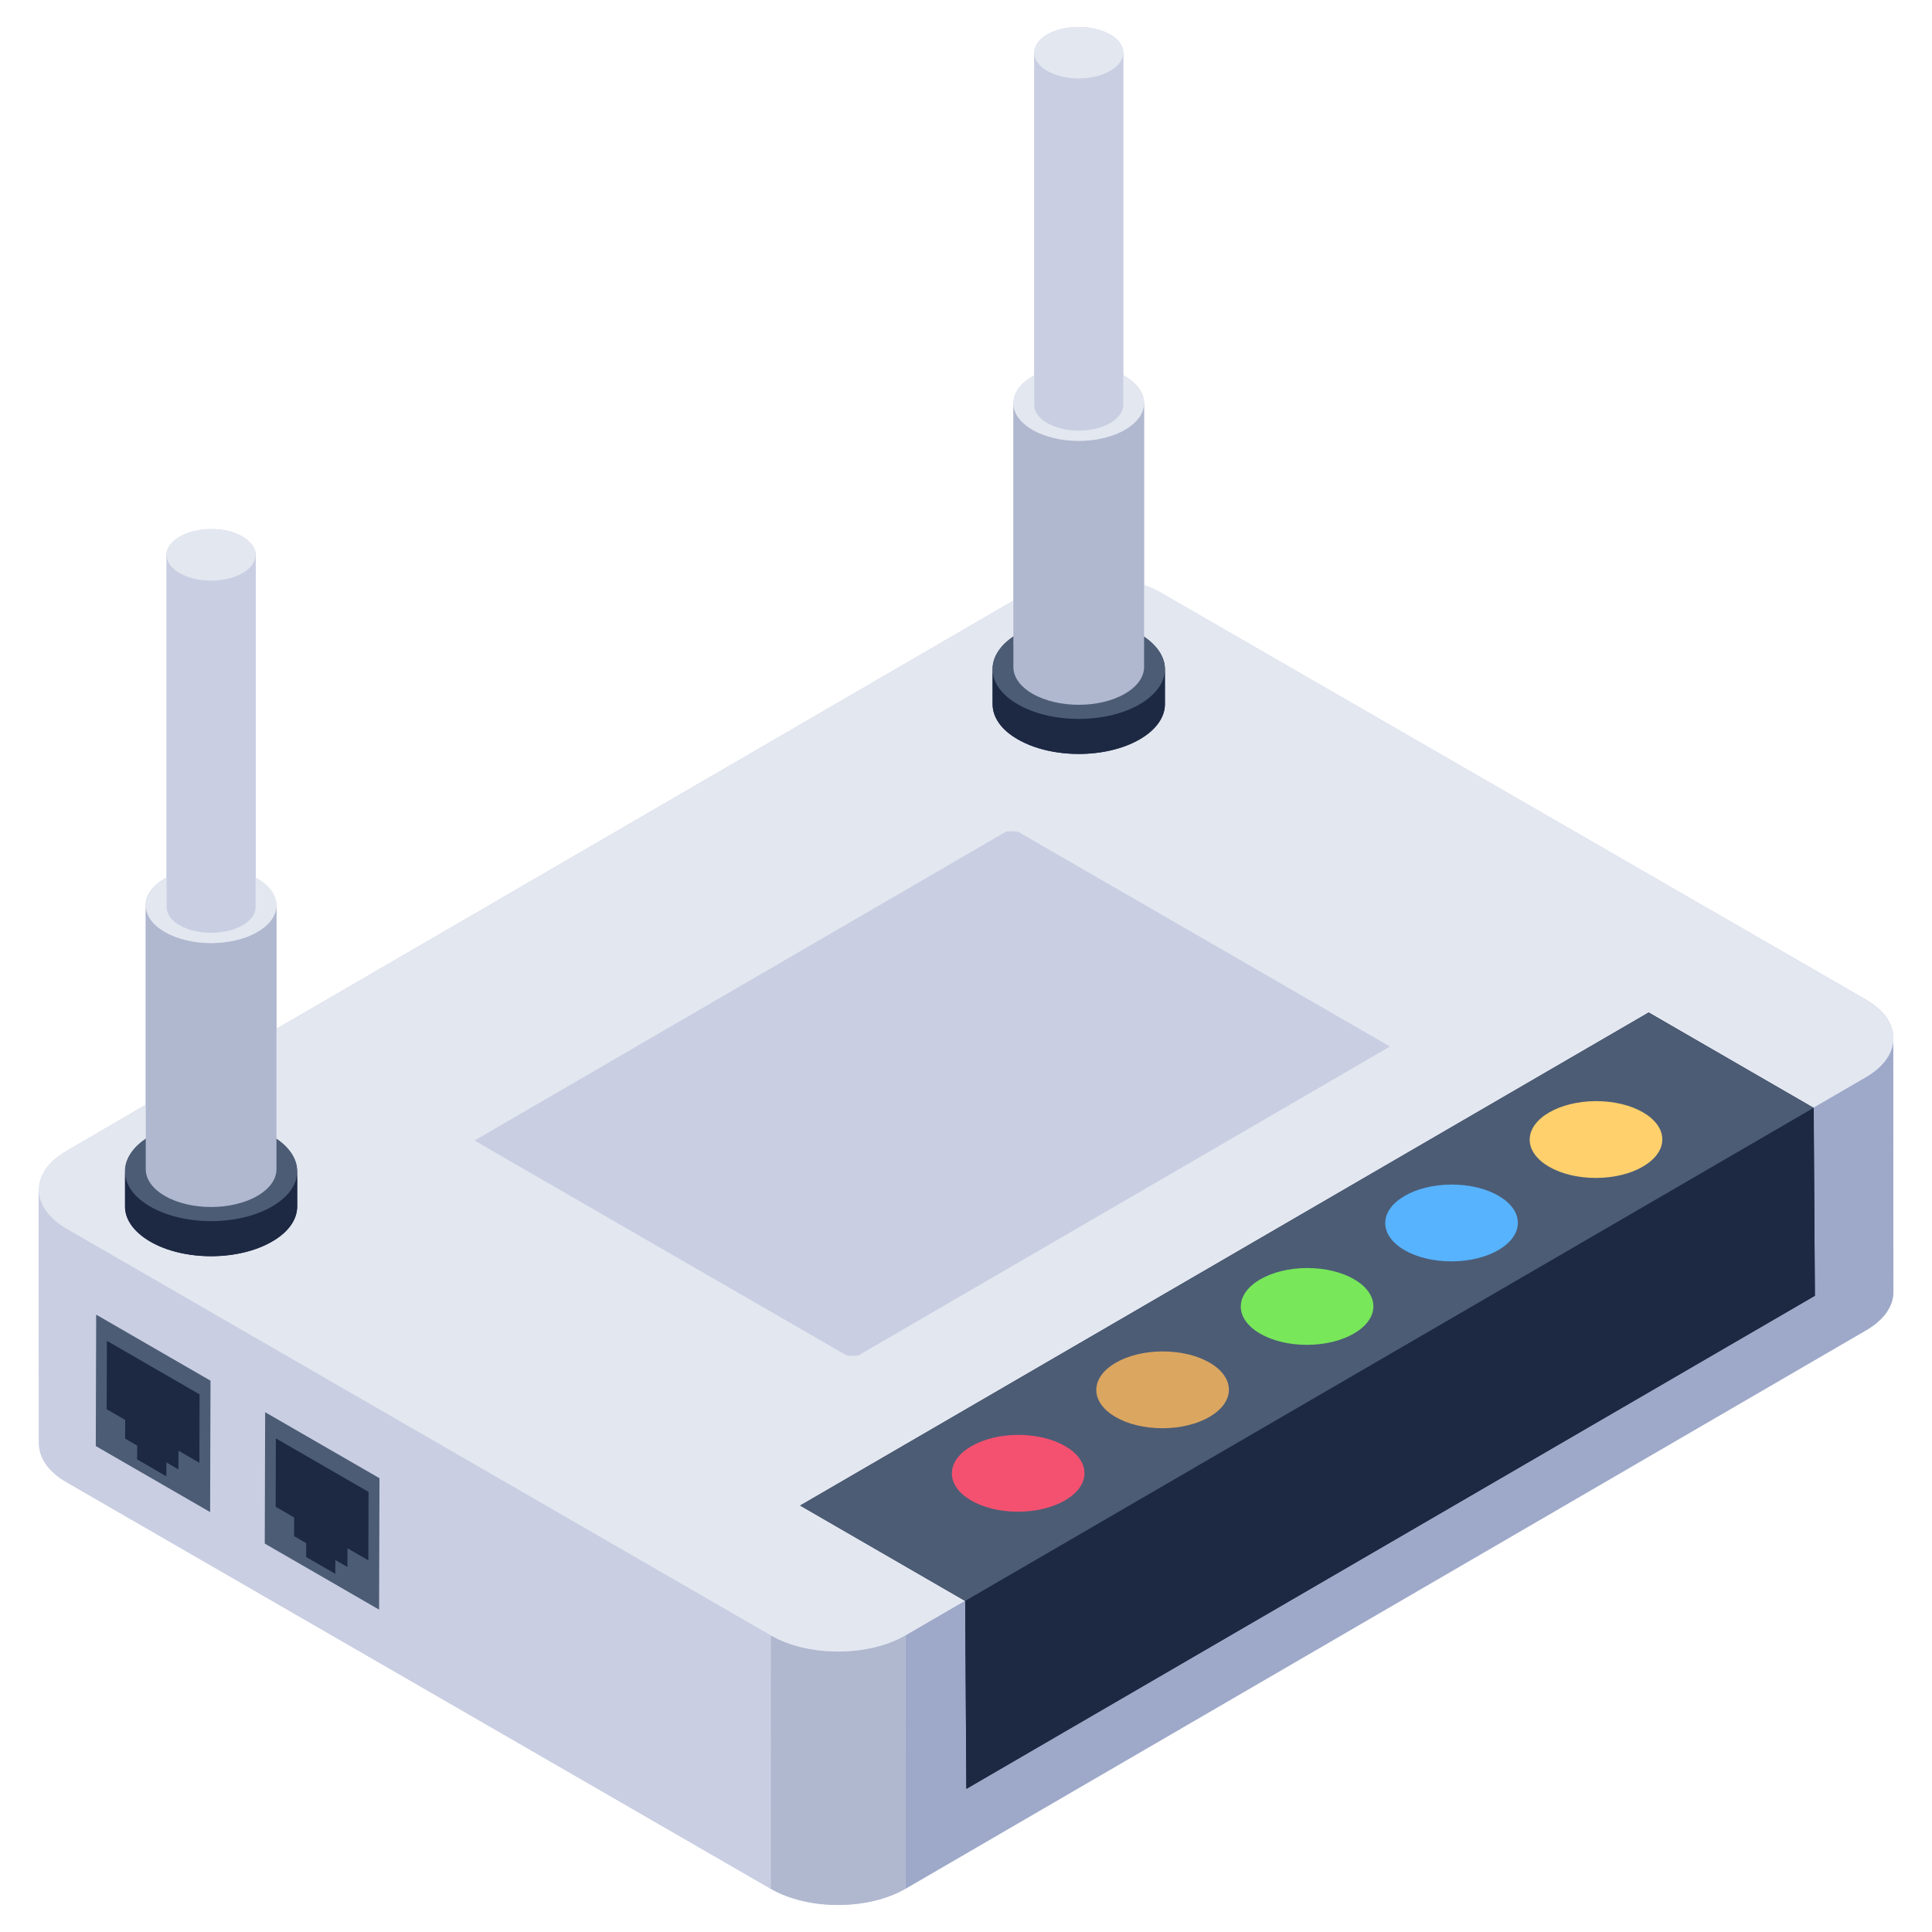 <?xml version="1.0" encoding="utf-8"?>
<!-- Generator: Adobe Illustrator 22.0.0, SVG Export Plug-In . SVG Version: 6.00 Build 0)  -->
<svg version="1.1" id="Layer_1" xmlns="http://www.w3.org/2000/svg" xmlns:xlink="http://www.w3.org/1999/xlink" x="0px" y="0px"
	 viewBox="0 0 50 50" style="enable-background:new 0 0 50 50;" xml:space="preserve">
<style type="text/css">
	.st0{fill:#9EA9C9;}
	.st1{fill:#B0B8CF;}
	.st2{fill:#C9CEE2;}
	.st3{fill:#E3E7F0;}
	.st4{fill:#F45170;}
	.st5{fill:#FFFFFF;}
	.st6{fill:#57B3FE;}
	.st7{fill:#E8E6FB;}
	.st8{fill:#DEDFFB;}
	.st9{fill:#F3F1FC;}
	.st10{fill:#1D2943;}
	.st11{fill:#4C5C75;}
	.st12{fill:#F9A83D;}
	.st13{fill:#FFD06C;}
	.st14{fill:#FFDE9B;}
	.st15{fill:#FEBC1F;}
	.st16{fill:#5094FF;}
	.st17{fill:#F8CA2F;}
	.st18{fill:#E93565;}
	.st19{fill:#DF3260;}
	.st20{opacity:0.8;fill:#F45170;}
	.st21{opacity:0.5;}
	.st22{enable-background:new    ;}
	.st23{fill:#DBA660;}
	.st24{fill:#111D33;}
	.st25{fill:none;}
	.st26{fill:#F8F9FE;}
	.st27{fill:#E9E7FC;}
	.st28{fill:#EDEEF2;}
	.st29{fill:#DEDFFA;}
	.st30{fill:#0F1522;}
	.st31{fill:#78E75A;}
	.st32{fill:#72D561;}
	.st33{fill:#986FF9;}
	.st34{fill:#B28AFD;}
	.st35{fill:#497BFE;}
	.st36{fill:#7E5AF2;}
	.st37{fill:#3B3E3F;}
	.st38{fill:#FEFEFE;}
	.st39{fill:#BF7D5A;}
	.st40{fill:#F4D6D4;}
	.st41{fill:#F5C9C6;}
	.st42{fill:#5EC363;}
	.st43{fill:#FFD475;}
	.st44{fill:#FFDD95;}
	.st45{fill:#FFB961;}
	.st46{fill:#DADCF7;}
	.st47{fill:#AA6256;}
	.st48{fill:#8A4852;}
	.st49{fill:#CED1F2;}
	.st50{fill:#3979EA;}
	.st51{fill:#29313F;}
	.st52{fill:#3B475A;}
	.st53{fill:#414F65;}
	.st54{opacity:0.2;fill:#57B3FE;}
	.st55{fill:#50B069;}
	.st56{fill:#C8C7D9;}
	.st57{fill:#822B3C;}
	.st58{fill:#D24660;}
	.st59{fill:#7D7B87;}
	.st60{fill:#B4B3C3;}
	.st61{fill:#BD3F57;}
	.st62{fill:#CFCEEA;}
	.st63{opacity:0.7;fill:#57B3FE;}
</style>
<g id="_x38_7">
	<g>
		<path class="st2" d="M48.279,25.863L30.049,15.343c-0.14-0.08-0.28-0.15-0.44-0.2
			v-4.71c0-0.25-0.17-0.51-0.5-0.7c-0.01-0.01-0.03-0.01-0.04-0.02V1.363
			c0-0.17-0.11-0.34-0.34-0.47c-0.45-0.26-1.18-0.26-1.63,0
			c-0.22,0.13-0.33,0.3-0.33,0.47v8.36c-0.02,0-0.03,0.01-0.05,0.02
			c-0.33,0.19-0.49,0.44-0.49,0.69v5.11L7.159,26.623v-3.19
			c0,0.029-0.01,0.057-0.014,0.086c0.042-0.282-0.124-0.57-0.496-0.786
			c-0.01-0.01-0.02-0.01-0.03-0.01V14.363c0-0.17-0.12-0.34-0.35-0.48
			c-0.45-0.26-1.17-0.25-1.62,0.01c-0.23,0.13-0.34,0.3-0.34,0.47
			v8.35c-0.01,0.01-0.03,0.01-0.04,0.02c-0.33,0.19-0.5,0.44-0.5,0.69
			v5.17L1.729,29.783c-0.515,0.294-0.749,0.685-0.717,1.071
			c-0.002-0.021-0.013-0.041-0.013-0.062l0.01,6.55
			c0,0.38,0.23,0.74,0.72,1.02l18.22,10.52
			c0.96,0.56,2.51,0.56,3.48,0h0.01v-0.01l24.84-14.44
			c0.49-0.27,0.72-0.64,0.72-0.99v-6.56
			C49.009,26.513,48.769,26.143,48.279,25.863z M7.143,23.531
			c-0.016,0.093-0.047,0.183-0.114,0.272C7.09,23.715,7.127,23.624,7.143,23.531z
			 M1.111,31.192c-0.021-0.04-0.038-0.079-0.052-0.12
			C1.073,31.112,1.091,31.152,1.111,31.192z"/>
	</g>
	<g>
		<path class="st0" d="M48.996,26.878l0.005,6.562c0,0.355-0.237,0.72-0.72,0.997
			L23.433,48.883l0.005-6.562l24.847-14.447
			C48.759,27.599,48.996,27.243,48.996,26.878z"/>
		<path class="st2" d="M19.955,42.322l-0.005,6.562L1.726,38.362
			c-0.484-0.276-0.72-0.641-0.72-1.016l-0.005-6.552
			c0,0.365,0.247,0.73,0.73,1.007L19.955,42.322z"/>
		<path class="st1" d="M23.436,42.321l-0.001,6.558c-0.964,0.56-2.521,0.56-3.485,0.004
			l0.001-6.558C20.915,42.881,22.472,42.881,23.436,42.321z"/>
		<path class="st3" d="M48.275,25.865c0.964,0.557,0.969,1.459,0.011,2.015L23.436,42.321
			c-0.964,0.56-2.521,0.56-3.485,0.004L1.73,31.804
			c-0.964-0.557-0.969-1.459-0.005-2.019l24.85-14.441
			c0.958-0.557,2.515-0.557,3.479-0L48.275,25.865z"/>
		<path class="st2" d="M22.066,35.089c-0.095,0-0.161-0.017-0.177-0.023l-9.609-5.549
			l13.763-7.998c-0.003,0.002-0.003,0.003,0.001,0.003
			c0.014,0,0.069-0.01,0.142-0.01c0.096,0,0.162,0.017,0.177,0.023l9.609,5.549
			l-13.76,7.996c0.002-0.002,0.002-0.002-0.001-0.002
			C22.2,35.077,22.143,35.089,22.066,35.089z"/>
		<polygon class="st10" points="46.969,33.533 25.009,46.293 24.979,41.433 20.709,38.963 
			42.669,26.203 46.939,28.673 		"/>
		<polygon class="st10" points="24.979,41.431 46.936,28.671 46.969,33.535 25.01,46.297 		"/>
		<polygon class="st11" points="20.707,38.964 42.664,26.205 46.936,28.671 24.979,41.431 		"/>
		<g>
			<g>
				<g>
					<path class="st10" d="M7.689,30.313v0.91c0,0.33-0.21,0.66-0.65,0.91
						c-0.86,0.5-2.27,0.51-3.15,0c-0.44-0.26-0.66-0.59-0.65-0.92v-0.88
						c0,0.008,0.002,0.016,0.002,0.024c-0.02-0.338,0.192-0.694,0.648-0.954
						c0.86-0.51,2.27-0.51,3.14-0.01c0.452,0.262,0.663,0.599,0.657,0.934
						C7.686,30.323,7.689,30.318,7.689,30.313z"/>
				</g>
			</g>
			<g class="st22">
				<g>
					<path class="st10" d="M7.693,30.316l0,0.906c-0.001,0.329-0.219,0.657-0.652,0.908
						c-0.86,0.5-2.273,0.51-3.156,0c-0.437-0.252-0.652-0.583-0.651-0.912
						l-0-0.906c-0.001,0.33,0.215,0.66,0.651,0.912
						c0.883,0.51,2.296,0.5,3.156-0C7.474,30.972,7.693,30.644,7.693,30.316z
						"/>
				</g>
				<g>
					<path class="st11" d="M7.031,29.396c0.883,0.51,0.879,1.323,0.01,1.828
						c-0.86,0.5-2.273,0.51-3.156,0c-0.875-0.505-0.862-1.323-0.002-1.823
						C4.753,28.896,6.157,28.891,7.031,29.396z"/>
				</g>
			</g>
			<g>
				<g class="st22">
					<g>
						<path class="st1" d="M7.155,23.431l0,6.83c-0.001,0.249-0.166,0.498-0.495,0.689
							c-0.653,0.379-1.724,0.387-2.394,0
							c-0.331-0.191-0.495-0.442-0.494-0.692l-0-6.83
							c-0.001,0.25,0.163,0.501,0.494,0.692c0.67,0.387,1.741,0.379,2.394-0
							C6.989,23.929,7.154,23.68,7.155,23.431z"/>
					</g>
					<g>
						<path class="st3" d="M6.653,22.733c0.67,0.387,0.667,1.004,0.008,1.387
							c-0.653,0.379-1.724,0.387-2.394,0c-0.663-0.383-0.654-1.004-0.001-1.383
							C4.925,22.354,5.989,22.35,6.653,22.733z"/>
					</g>
				</g>
			</g>
			<g>
				<g class="st22">
					<g>
						<path class="st2" d="M6.615,14.363l0,9.113c-0,0.17-0.113,0.339-0.337,0.469
							c-0.444,0.258-1.173,0.263-1.63,0c-0.226-0.13-0.337-0.301-0.336-0.471
							L4.313,14.361c-0,0.17,0.111,0.341,0.336,0.471
							c0.456,0.263,1.185,0.258,1.63-0
							C6.502,14.702,6.615,14.533,6.615,14.363z"/>
					</g>
					<g>
						<path class="st3" d="M6.273,13.888c0.456,0.263,0.454,0.683,0.005,0.944
							c-0.444,0.258-1.173,0.263-1.63,0c-0.452-0.261-0.445-0.683-0.001-0.941
							C5.097,13.63,5.821,13.627,6.273,13.888z"/>
					</g>
				</g>
			</g>
		</g>
		<g>
			<g>
				<g>
					<path class="st10" d="M30.149,17.323v0.9c0,0.33-0.22,0.66-0.65,0.91
						c-0.86,0.5-2.28,0.51-3.16,0c-0.44-0.25-0.65-0.58-0.65-0.91v-0.91
						c0-0.33,0.22-0.66,0.65-0.91c0.87-0.5,2.27-0.51,3.15,0
						C29.929,16.663,30.149,16.993,30.149,17.323z"/>
				</g>
			</g>
			<g class="st22">
				<g>
					<path class="st10" d="M30.147,17.319l0,0.906
						c-0.001,0.329-0.219,0.657-0.652,0.908c-0.86,0.5-2.273,0.51-3.156,0
						c-0.437-0.252-0.652-0.583-0.651-0.912l-0-0.906
						c-0.001,0.33,0.215,0.66,0.651,0.912c0.883,0.51,2.296,0.5,3.156-0
						C29.928,17.975,30.146,17.648,30.147,17.319z"/>
				</g>
				<g>
					<path class="st11" d="M29.485,16.399c0.883,0.51,0.879,1.323,0.01,1.828
						c-0.86,0.5-2.273,0.51-3.156,0c-0.875-0.505-0.862-1.323-0.002-1.823
						C27.207,15.899,28.61,15.894,29.485,16.399z"/>
				</g>
			</g>
			<g>
				<g class="st22">
					<g>
						<path class="st1" d="M29.609,10.434l0,6.83
							c-0.001,0.249-0.166,0.498-0.495,0.689c-0.653,0.379-1.724,0.387-2.394,0
							c-0.331-0.191-0.495-0.442-0.494-0.692l-0-6.83
							c-0.001,0.25,0.163,0.501,0.494,0.692c0.67,0.387,1.741,0.379,2.394-0
							C29.442,10.932,29.608,10.684,29.609,10.434z"/>
					</g>
					<g>
						<path class="st3" d="M29.106,9.736c0.67,0.387,0.667,1.004,0.008,1.387
							c-0.653,0.379-1.724,0.387-2.394,0c-0.663-0.383-0.654-1.004-0.001-1.383
							C27.378,9.357,28.443,9.353,29.106,9.736z"/>
					</g>
				</g>
			</g>
			<g>
				<g class="st22">
					<g>
						<path class="st2" d="M29.069,1.366l0,9.113c-0,0.17-0.113,0.339-0.337,0.469
							c-0.444,0.258-1.173,0.263-1.63,0c-0.226-0.13-0.337-0.301-0.336-0.471
							l-0-9.113c-0,0.17,0.111,0.341,0.336,0.471
							c0.456,0.263,1.185,0.258,1.63-0
							C28.956,1.705,29.068,1.536,29.069,1.366z"/>
					</g>
					<g>
						<path class="st3" d="M28.727,0.891c0.456,0.263,0.454,0.683,0.005,0.944
							c-0.444,0.258-1.173,0.263-1.63,0c-0.452-0.261-0.445-0.683-0.001-0.941
							C27.55,0.633,28.275,0.63,28.727,0.891z"/>
					</g>
				</g>
			</g>
		</g>
		<g>
			<g>
				
					<ellipse transform="matrix(1 -0.003 0.003 1 -0.089 0.106)" class="st6" cx="37.56" cy="31.657" rx="1.716" ry="0.994"/>
			</g>
			<g>
				
					<ellipse transform="matrix(1 -0.003 0.003 1 -0.083 0.117)" class="st13" cx="41.299" cy="29.498" rx="1.716" ry="0.994"/>
			</g>
			<g>
				
					<ellipse transform="matrix(1 -0.003 0.003 1 -0.095 0.096)" class="st31" cx="33.821" cy="33.816" rx="1.716" ry="0.994"/>
			</g>
			<g>
				
					<ellipse transform="matrix(1 -0.003 0.003 1 -0.108 0.075)" class="st4" cx="26.344" cy="38.133" rx="1.716" ry="0.994"/>
			</g>
			<g>
				
					<ellipse transform="matrix(1 -0.003 0.003 1 -0.102 0.085)" class="st23" cx="30.082" cy="35.974" rx="1.716" ry="0.994"/>
			</g>
		</g>
		<polygon class="st11" points="5.448,35.732 5.438,39.132 2.479,37.424 2.489,34.023 		"/>
		<polygon class="st10" points="2.767,34.701 2.761,36.471 3.24,36.748 3.239,37.232 
			3.551,37.412 3.55,37.77 4.305,38.206 4.306,37.848 4.618,38.028 
			4.62,37.544 5.16,37.856 5.165,36.086 		"/>
		<polygon class="st11" points="9.821,38.256 9.811,41.657 6.852,39.948 6.862,36.548 		"/>
		<polygon class="st10" points="7.14,37.226 7.135,38.996 7.613,39.272 7.612,39.756 
			7.924,39.937 7.923,40.295 8.678,40.731 8.679,40.373 8.991,40.553 8.993,40.069 
			9.533,40.381 9.538,38.61 		"/>
	</g>
</g>
</svg>
